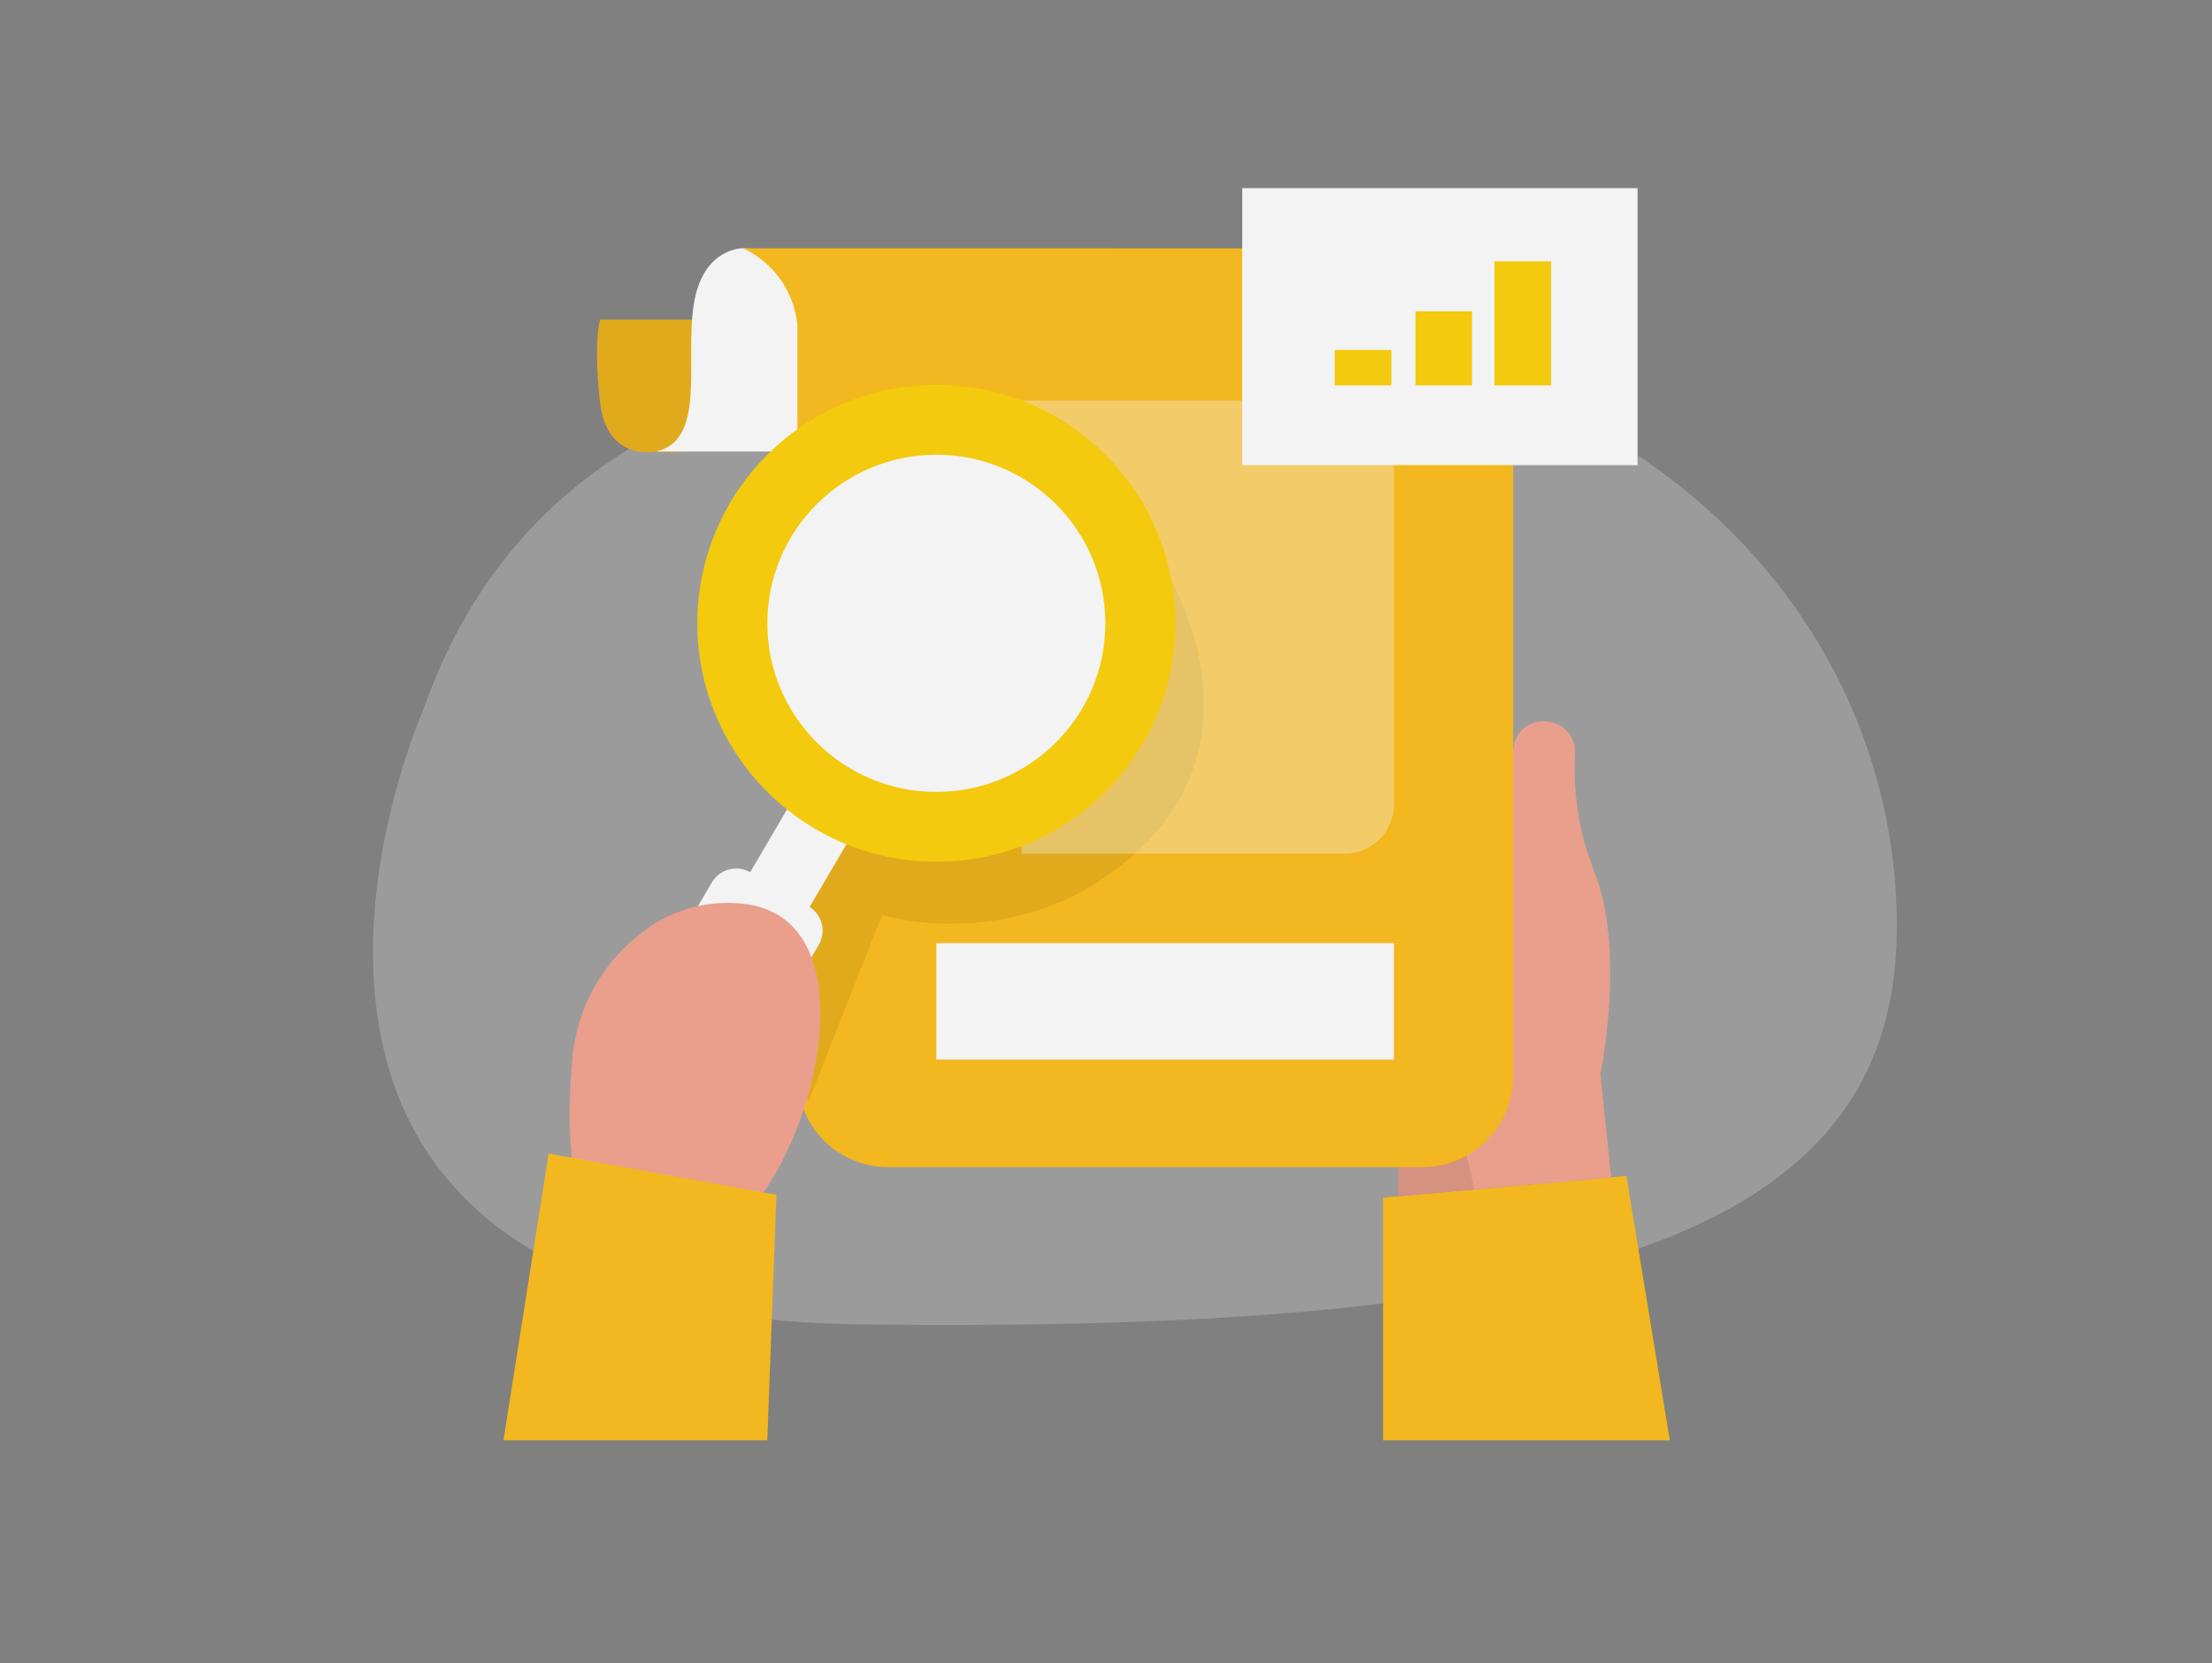 <svg width="290" height="218" viewBox="0 0 290 218" fill="none" xmlns="http://www.w3.org/2000/svg">
<rect x="0" y="0" width="290" height="218" fill="#808080" stroke="none"/>
<g opacity="0.9">
<path opacity="0.3" d="M55.47 93.092C55.47 93.092 20.22 172.474 113.028 173.588C205.835 174.701 248.255 162.51 248.675 122.103C249.096 81.696 215.673 44.007 157.412 43.581C99.151 43.154 67.65 58.383 55.47 93.092Z" fill="#E6E6E6"/>
<path d="M181.33 188.78V156.971L213.223 154.129L218.921 188.78H181.33Z" fill="#FFBD14"/>
<path d="M175.406 140.752L183.323 151.858V156.797L211.221 154.31L209.808 140.752C209.808 140.752 213.222 124.597 208.952 114.083C207.051 109.21 206.208 103.99 206.48 98.768C206.69 93.959 199.759 92.853 198.505 97.51C197.846 100.816 197.564 104.185 197.664 107.554C197.684 109.254 197.327 110.938 196.62 112.485C194.916 116.238 192.074 123.607 193.778 127.736L190.494 143.846L175.406 140.752Z" fill="#F4A28C"/>
<path opacity="0.09" d="M190.494 143.81L193.314 155.908L183.323 156.797V151.858L175.406 140.751L190.494 143.81Z" fill="black"/>
<path d="M86.029 59.178C86.029 59.178 79.576 60.624 78.67 52.742C77.764 44.861 78.67 41.896 78.67 41.896H93.844C93.844 41.896 101.544 60.877 86.029 59.178Z" fill="#FFBD14"/>
<path opacity="0.08" d="M86.029 59.178C86.029 59.178 79.576 60.624 78.67 52.742C77.764 44.861 78.67 41.896 78.67 41.896H93.844C93.844 41.896 101.544 60.877 86.029 59.178Z" fill="black"/>
<path d="M97.411 32.539C97.411 32.539 92.148 32.409 90.959 39.864C89.77 47.319 92.655 57.652 86.029 59.178H104.538C104.538 59.178 115.928 33.002 97.411 32.539Z" fill="white"/>
<path d="M108.967 32.539H97.411C99.371 33.45 101.058 34.855 102.308 36.615C103.557 38.375 104.326 40.429 104.538 42.576V141.091C104.538 144.242 105.793 147.264 108.027 149.492C110.26 151.72 113.29 152.972 116.449 152.972H186.47C188.034 152.972 189.582 152.665 191.027 152.068C192.472 151.47 193.785 150.595 194.89 149.492C195.996 148.389 196.872 147.079 197.47 145.637C198.068 144.196 198.375 142.651 198.374 141.091V45.642C198.374 43.922 198.035 42.22 197.375 40.631C196.715 39.043 195.748 37.6 194.528 36.384C193.309 35.169 191.862 34.205 190.269 33.548C188.676 32.89 186.969 32.553 185.245 32.553L108.967 32.539Z" fill="#FFBD14"/>
<path opacity="0.08" d="M153.613 76.272C153.613 76.272 165.213 95.796 149.923 110.815C134.633 125.834 115.63 119.926 115.63 119.926L106.053 144.251L99.079 135.675L106.807 115.002L112.158 103.801L133.908 94.531L153.613 76.272Z" fill="black"/>
<path opacity="0.35" d="M133.929 52.504H176.291C178.004 52.504 179.647 53.183 180.859 54.391C182.07 55.599 182.751 57.238 182.751 58.947V105.442C182.751 107.151 182.07 108.79 180.859 109.998C179.647 111.206 178.004 111.885 176.291 111.885H133.929V52.504Z" fill="white"/>
<path d="M113.238 106.785L105.457 102.235L96.786 116.988L104.566 121.538L113.238 106.785Z" fill="white"/>
<path opacity="0.29" d="M113.238 106.785L105.457 102.235L96.786 116.988L104.566 121.538L113.238 106.785Z" fill="white"/>
<path d="M122.757 112.948C140.063 112.948 154.092 98.956 154.092 81.696C154.092 64.435 140.063 50.443 122.757 50.443C105.452 50.443 91.423 64.435 91.423 81.696C91.423 98.956 105.452 112.948 122.757 112.948Z" fill="#FFD200"/>
<path d="M122.757 103.794C134.994 103.794 144.913 93.9 144.913 81.696C144.913 69.491 134.994 59.597 122.757 59.597C110.521 59.597 100.601 69.491 100.601 81.696C100.601 93.9 110.521 103.794 122.757 103.794Z" fill="white"/>
<path d="M106.013 118.796L98.395 114.342C96.63 113.31 94.36 113.901 93.325 115.661L78.802 140.371C77.767 142.131 78.359 144.395 80.124 145.427L87.742 149.881C89.507 150.913 91.777 150.323 92.812 148.562L107.335 123.853C108.37 122.092 107.778 119.828 106.013 118.796Z" fill="white"/>
<path d="M75.03 138.9C75.297 135.52 76.301 132.238 77.973 129.285C79.645 126.332 81.944 123.78 84.709 121.806C88.376 119.148 92.905 117.949 97.411 118.444C111.679 120.035 108.721 141.467 101.761 153.652C94.801 165.836 84.557 167.427 78.3 161.063C74.211 156.913 74.392 146.081 75.03 138.9Z" fill="#F4A28C"/>
<path d="M71.927 151.186L66.004 188.78H100.594L101.79 156.602L71.927 151.186Z" fill="#FFBD14"/>
<path d="M121.72 91.284C121.448 91.285 121.18 91.225 120.935 91.107C120.69 90.989 120.475 90.817 120.306 90.604L114.209 83.004C114.061 82.819 113.95 82.606 113.884 82.378C113.818 82.149 113.798 81.91 113.825 81.674C113.851 81.438 113.924 81.21 114.039 81.002C114.154 80.794 114.309 80.611 114.496 80.463C114.682 80.315 114.895 80.204 115.124 80.139C115.353 80.073 115.592 80.053 115.829 80.079C116.066 80.106 116.295 80.178 116.503 80.293C116.712 80.408 116.895 80.563 117.044 80.748L121.532 86.345L128.376 75.325C128.497 75.116 128.66 74.933 128.853 74.788C129.047 74.642 129.268 74.537 129.503 74.478C129.738 74.419 129.983 74.408 130.222 74.445C130.462 74.483 130.691 74.567 130.897 74.695C131.104 74.822 131.282 74.989 131.422 75.186C131.562 75.383 131.662 75.607 131.714 75.843C131.766 76.079 131.77 76.323 131.726 76.561C131.682 76.799 131.59 77.025 131.457 77.227L123.25 90.431C123.095 90.678 122.882 90.885 122.629 91.034C122.377 91.182 122.093 91.268 121.8 91.284H121.72Z" fill="white"/>
<path d="M182.751 123.614H122.757V138.879H182.751V123.614Z" fill="white"/>
<path d="M214.687 24.657H162.857V60.964H214.687V24.657Z" fill="white"/>
<path d="M182.41 45.866H174.986V50.776H182.41V45.866Z" fill="#FFD200"/>
<path d="M192.995 40.797H185.571V50.776H192.995V40.797Z" fill="#FFD200"/>
<path d="M203.355 34.253H195.931V50.783H203.355V34.253Z" fill="#FFD200"/>
<path d="M206.234 50.515H172.789V52.648H206.234V50.515Z" fill="white"/>
</g>
</svg>
